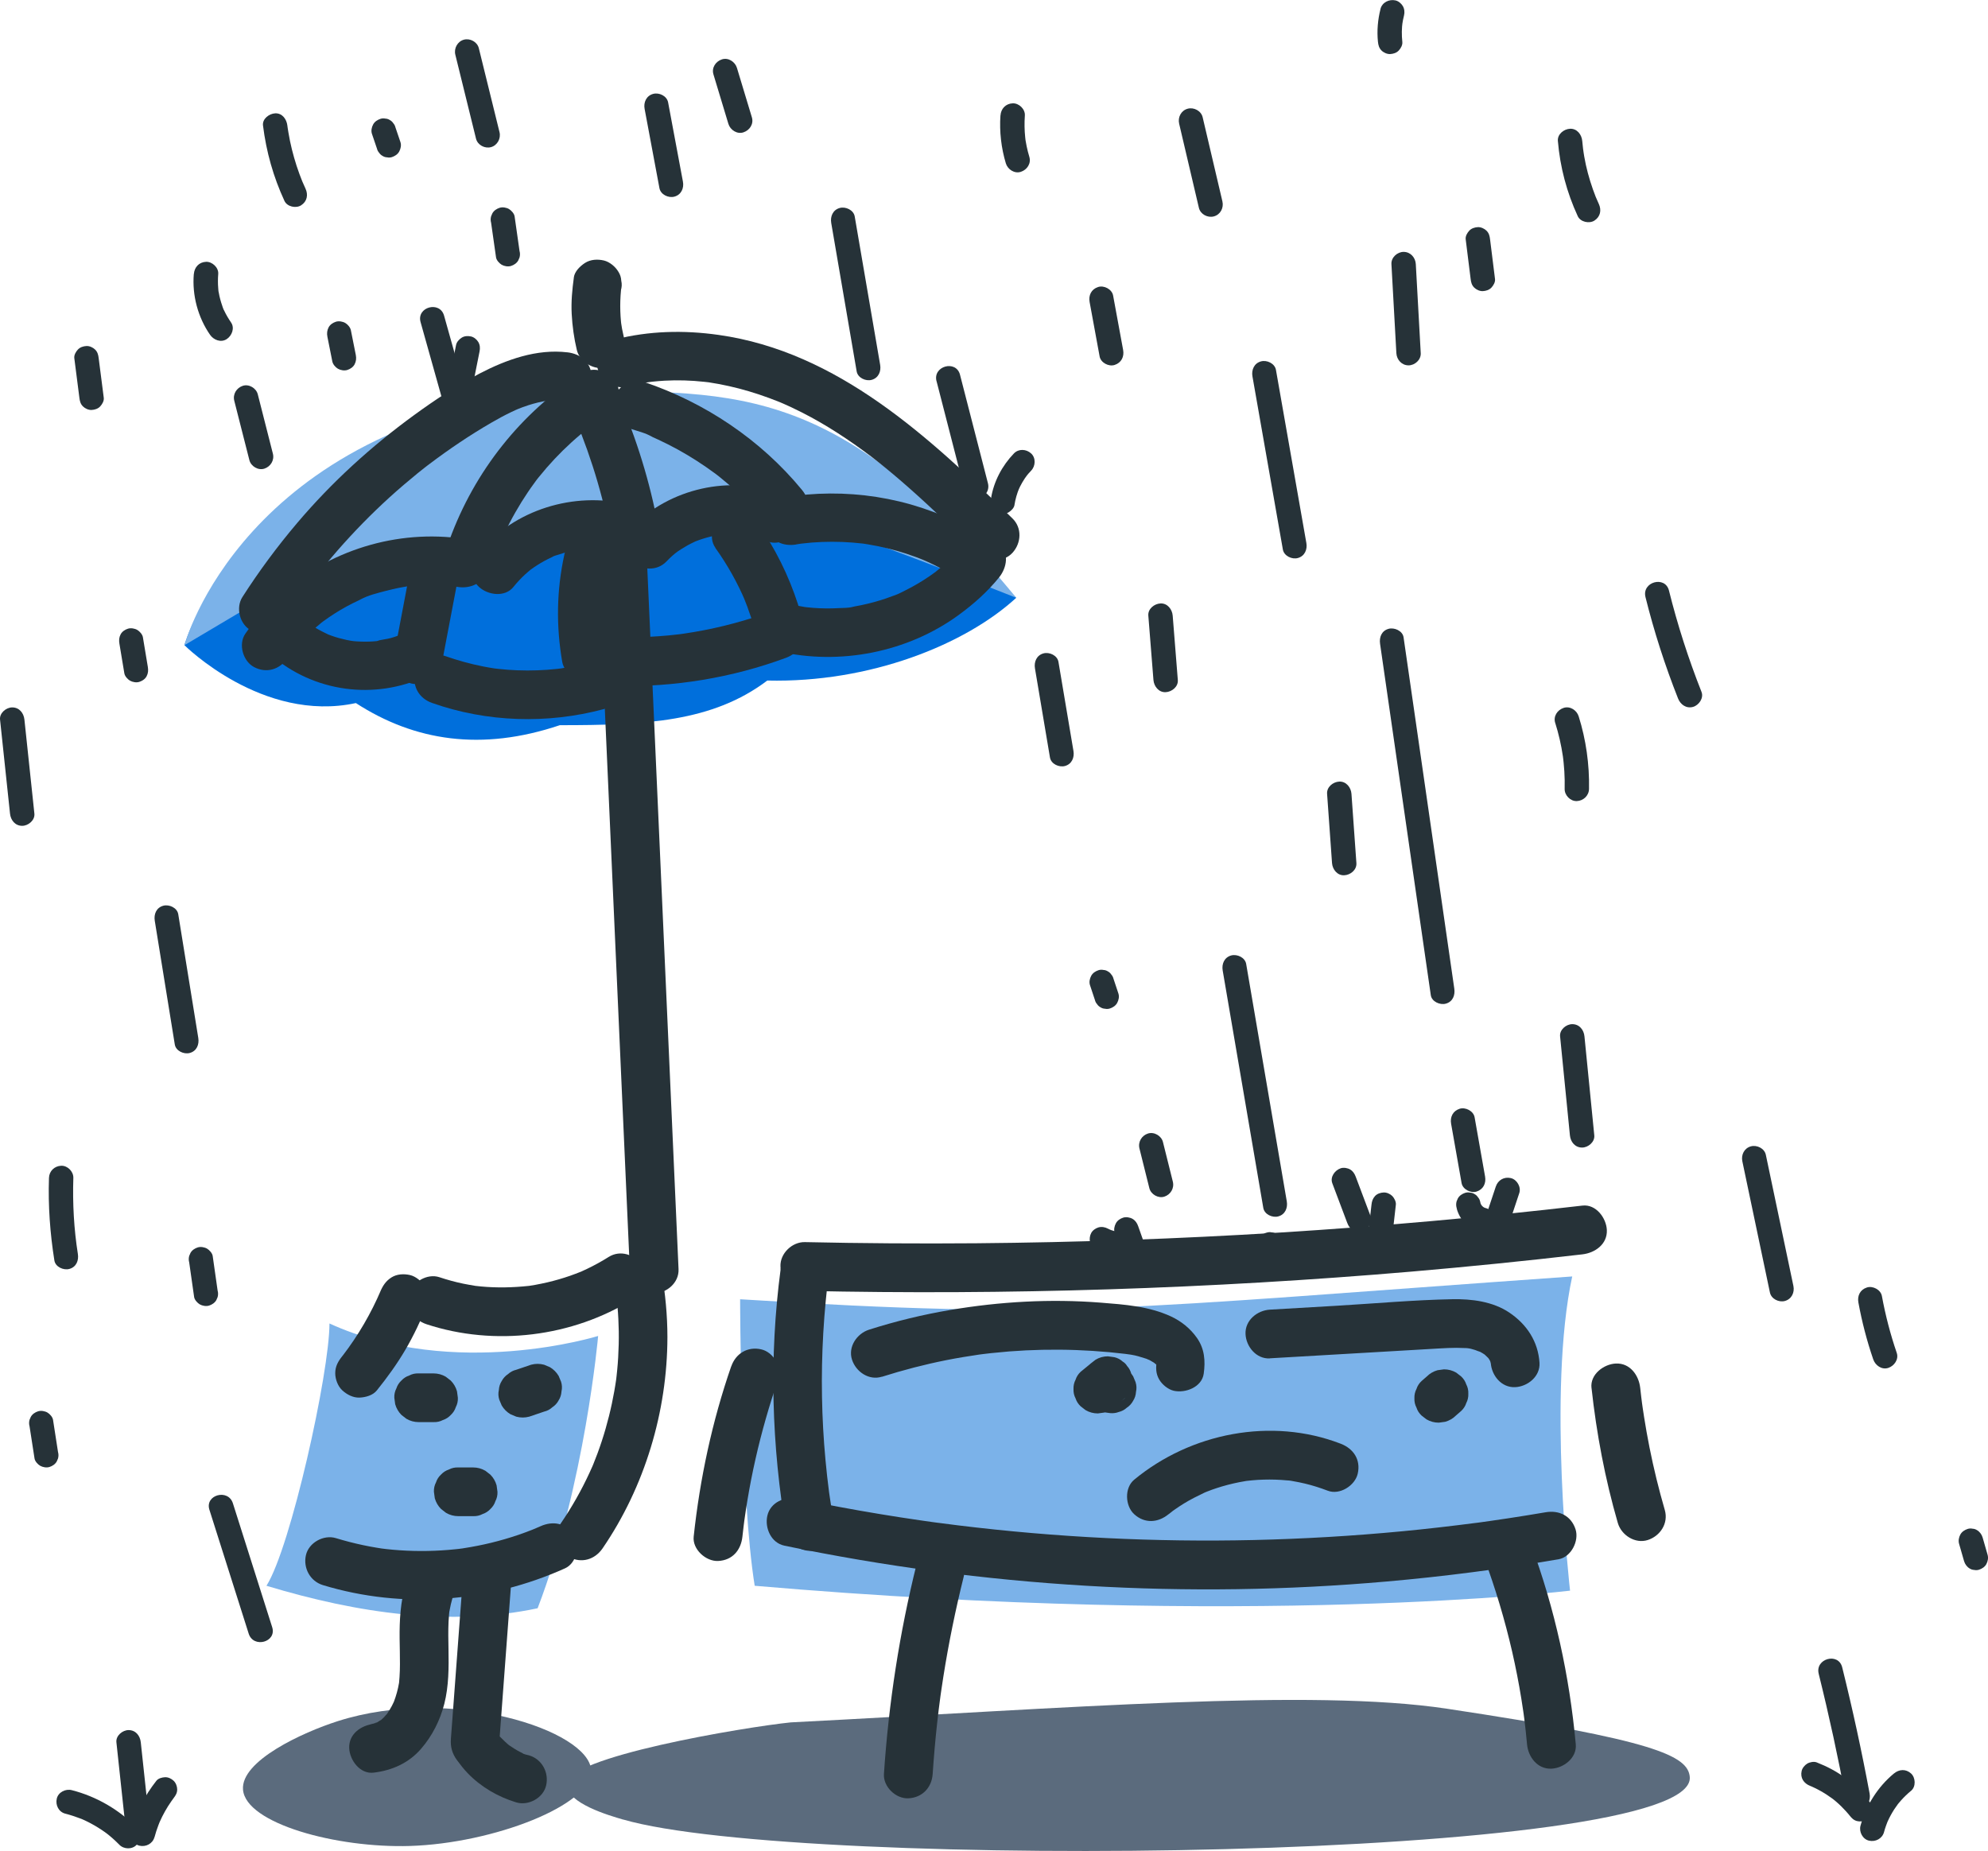 <svg width="843" height="785" viewBox="0 0 843 785" fill="none" xmlns="http://www.w3.org/2000/svg">
  <g clip-path="url(#clip0_112_835)">
    <path
      d="M139.707 561.271C139.707 582.201 123.286 656.268 112.991 672.519C151.901 684.286 191.085 689.885 227.979 682.054C248.099 629.465 253.638 566.577 253.638 566.577C253.638 566.577 192.787 585.529 139.727 561.291L139.707 561.271Z"
      fill="#7BB2E9"
    />
    <path
      d="M313.842 551.011C313.842 551.011 313.96 634.888 320.027 672.519C531.154 690.747 665.773 674.594 665.773 674.594C665.773 674.594 656.104 590.326 666.692 541.339C472.985 555.005 453.687 559.704 313.842 551.011Z"
      fill="#7BB2E9"
    />
    <path
      d="M78.211 273.616C78.211 273.616 111.288 306.705 150.903 298.168C175.76 314.262 204.159 318.726 237.393 307.547C273.621 307.547 302.06 306.235 325.37 288.614C368.821 289.651 409.316 273.401 430.924 253.528C382.404 202.368 348.564 158.531 248.432 171.884C104.301 180.636 78.192 273.616 78.192 273.616H78.211Z"
      fill="#006FDC"
    />
    <path
      d="M78.211 273.617C78.211 273.617 102.833 180.479 236.943 165.56C307.521 167.185 352.674 158.022 430.944 253.528C355.629 223.729 338.19 219.422 338.19 219.422L202.456 237.591L112.991 252.98L78.231 273.617H78.211Z"
      fill="#7BB2E9"
    />
    <path
      d="M103.048 758.999C104.242 773.331 142.682 783.845 173.881 782.866C209.111 781.769 251.348 765.48 250.682 750.795C249.9 733.742 191.143 714.672 143.309 729.905C128.218 734.721 102.031 746.801 103.048 758.999Z"
      fill="#5B6B7D"
    />
    <path
      d="M264.305 771.667C338.954 793.321 719.459 789.483 716.543 753.634C715.799 744.608 701.805 737.952 613.554 724.657C556.011 715.984 454.489 724.344 335.333 730.453C316.289 732.391 239.154 745.157 240.094 756.865C240.74 764.853 258.042 769.865 264.285 771.686L264.305 771.667Z"
      fill="#5B6B7D"
    />
    <path
      d="M243.343 117.67C242.638 122.839 242.149 127.929 242.423 133.137C242.697 138.345 243.421 143.475 244.615 148.487C245.809 153.5 252.131 157.376 257.318 155.712C262.798 153.95 265.89 148.644 264.54 143.005C263.972 140.656 263.541 138.306 263.209 135.918L263.581 138.659C262.817 132.765 262.817 126.813 263.581 120.901L263.209 123.642L263.267 123.172C263.698 121.801 263.757 120.431 263.444 119.06C263.385 117.69 262.974 116.397 262.211 115.223C260.958 113.089 258.492 111.033 256.045 110.465C253.403 109.858 250.428 109.995 248.079 111.503C245.985 112.854 243.676 115.086 243.323 117.67H243.343Z"
      fill="#263238"
    />
    <path
      d="M240.603 149.427C227.607 147.88 214.728 152.501 203.376 158.414C193.649 163.485 184.391 169.632 175.525 176.093C157.303 189.368 140.608 204.581 126.026 221.791C117.591 231.737 109.801 242.251 102.774 253.235C99.858 257.797 101.678 264.845 106.474 267.371C111.582 270.073 117.493 268.526 120.605 263.67C123.521 259.108 126.555 254.644 129.725 250.259C131.154 248.301 132.544 246.284 134.09 244.405C132.661 246.147 133.855 244.698 134.208 244.248C134.619 243.719 135.049 243.191 135.46 242.662C136.302 241.605 137.163 240.547 138.005 239.51C144.698 231.365 151.862 223.612 159.456 216.289C163.253 212.628 167.148 209.084 171.16 205.658C173.117 203.993 175.075 202.349 177.071 200.724C178.01 199.96 178.969 199.197 179.928 198.453C180.457 198.041 180.985 197.611 181.533 197.2C179.537 198.727 181.749 197.043 182.023 196.847C190.458 190.464 199.286 184.512 208.445 179.206C211.205 177.601 214.023 176.074 216.901 174.703C217.429 174.449 217.958 174.214 218.486 173.959C219.21 173.626 220.893 172.941 219.21 173.626C220.815 172.98 222.42 172.373 224.064 171.845C225.415 171.414 226.785 171.022 228.174 170.69C228.859 170.533 229.564 170.376 230.249 170.239C230.562 170.181 233.283 169.789 231.795 169.946C230.132 170.122 232.891 169.867 232.95 169.867C233.792 169.809 234.633 169.769 235.475 169.769C237.178 169.769 238.88 169.887 240.564 170.083C245.946 170.729 251.113 164.875 250.898 159.745C250.624 153.597 246.337 150.112 240.564 149.407L240.603 149.427Z"
      fill="#263238"
    />
    <path
      d="M266.262 163.896C268.983 163.191 271.742 162.604 274.522 162.154C274.58 162.154 277.32 161.742 275.637 161.977C273.954 162.212 276.694 161.86 276.772 161.86C278.436 161.684 280.119 161.547 281.783 161.449C287.381 161.135 292.998 161.312 298.576 161.919C299.281 161.997 299.966 162.075 300.67 162.154C302.373 162.349 298.145 161.742 300.846 162.193C302.236 162.428 303.626 162.643 305.015 162.898C307.795 163.426 310.554 164.053 313.294 164.758C319.068 166.265 324.744 168.164 330.283 170.396C330.812 170.612 331.34 170.827 331.868 171.042C329.833 170.2 331.653 170.964 332.143 171.179C333.317 171.688 334.472 172.217 335.646 172.765C338.464 174.097 341.263 175.506 344.003 176.994C349.073 179.755 354.005 182.79 358.8 186.02C361.207 187.626 363.576 189.31 365.905 191.013C367.079 191.874 368.234 192.736 369.389 193.597C369.858 193.95 370.309 194.302 370.778 194.655C368.86 193.186 371.796 195.457 372.109 195.712C376.67 199.314 381.113 203.074 385.458 206.911C395.498 215.78 405.108 225.12 414.718 234.459C418.594 238.237 425.522 238.609 429.319 234.459C433.116 230.308 433.449 223.866 429.319 219.853C394.128 185.59 355.394 149.153 304.643 142.026C289.945 139.951 275.207 140.284 260.743 143.965C255.497 145.296 251.837 151.424 253.52 156.671C255.204 161.919 260.625 165.325 266.223 163.896H266.262Z"
      fill="#263238"
    />
    <path
      d="M246.925 158.257C220.893 174.997 201.223 199.863 190.635 228.898C188.775 233.989 192.709 240.43 197.857 241.605C203.689 242.936 208.582 239.843 210.559 234.38C211.166 232.697 211.831 231.013 212.497 229.349C213.475 226.901 211.577 231.385 212.653 228.977C213.025 228.154 213.378 227.332 213.769 226.51C215.237 223.357 216.822 220.283 218.545 217.268C220.267 214.253 221.95 211.532 223.829 208.751C224.69 207.479 225.571 206.206 226.491 204.973C227.098 204.15 227.685 203.289 228.331 202.506C227.254 203.837 227.939 203.015 228.624 202.173C232.813 196.965 237.393 192.09 242.345 187.587C243.676 186.373 245.026 185.198 246.416 184.043C247.003 183.553 247.61 183.064 248.197 182.574C249.038 181.889 249.86 181.204 248.53 182.281C251.328 180.029 254.343 178.032 257.357 176.094C261.897 173.176 264.168 166.774 261.056 161.958C258.12 157.415 251.779 155.125 246.925 158.257Z"
      fill="#263238"
    />
    <path
      d="M243.832 177.425C251.231 195.066 256.613 213.47 259.823 232.324C260.743 237.67 267.593 241.135 272.525 239.549C278.279 237.689 280.726 232.559 279.747 226.842C276.518 207.988 271.155 189.584 263.757 171.943C262.661 169.339 261.545 167.263 259.001 165.775C256.789 164.483 253.52 163.935 251.035 164.738C246.279 166.285 241.581 172.119 243.813 177.445L243.832 177.425Z"
      fill="#263238"
    />
    <path
      d="M267.476 181.869C270.294 182.829 273.856 183.631 276.381 185.198C274.345 183.925 276.283 185.159 276.831 185.413C277.555 185.726 278.279 186.059 279.004 186.392C280.432 187.058 281.861 187.743 283.29 188.467C288.829 191.267 294.172 194.459 299.281 197.983C300.475 198.805 301.668 199.647 302.823 200.508C303.449 200.978 304.115 201.429 304.722 201.938C302.823 200.352 304.683 201.938 305.133 202.271C307.599 204.248 310.006 206.323 312.355 208.477C317.013 212.785 321.378 217.405 325.41 222.3C328.854 226.49 336.488 226.137 340.011 222.3C344.101 217.855 343.69 212.158 340.011 207.694C322.533 186.47 298.967 170.709 272.975 161.938C267.847 160.215 261.467 163.935 260.273 169.163C258.962 174.88 261.995 180.029 267.495 181.869H267.476Z"
      fill="#263238"
    />
    <path
      d="M121.896 279.216C122.445 278.433 123.012 277.65 123.56 276.866C124.226 275.966 124.128 276.103 123.247 277.238C123.541 276.866 123.834 276.494 124.147 276.122C125.361 274.634 126.613 273.186 127.944 271.795C130.587 268.996 133.425 266.47 136.4 264.003C137.28 263.318 137.143 263.396 136.008 264.297C136.4 264.003 136.771 263.729 137.163 263.435C137.946 262.867 138.729 262.319 139.512 261.771C141.097 260.694 142.721 259.656 144.366 258.678C146.01 257.699 147.712 256.778 149.415 255.917C150.276 255.486 151.138 255.075 152.018 254.664C152.586 254.39 155.404 252.823 152.84 254.253C156.05 252.451 160.2 251.492 163.742 250.552C165.602 250.063 167.461 249.632 169.359 249.26C170.299 249.084 171.238 248.908 172.197 248.751C172.667 248.673 173.137 248.594 173.626 248.536C172.06 248.731 171.865 248.771 173.019 248.614C176.836 248.222 180.653 247.968 184.489 248.046C186.407 248.085 188.325 248.203 190.224 248.379C190.693 248.418 191.183 248.477 191.652 248.536C192.807 248.673 192.611 248.653 191.046 248.438C191.907 248.359 193.042 248.751 193.884 248.888C199.188 249.828 205.275 247.459 206.586 241.663C207.741 236.632 205.059 229.955 199.364 228.957C170.886 223.944 141.802 232.246 119.822 250.963C113.754 256.132 108.548 262.202 104.027 268.761C100.954 273.225 103.048 280.43 107.726 282.897C112.991 285.677 118.569 283.954 121.857 279.196L121.896 279.216Z"
      fill="#263238"
    />
    <path
      d="M217.723 248.908C219.23 247.048 220.854 245.286 222.616 243.661C223.399 242.936 224.24 242.251 225.062 241.546C226.021 240.704 223.399 242.721 224.964 241.624C225.454 241.292 225.943 240.92 226.432 240.587C228.311 239.314 230.269 238.139 232.304 237.121C232.833 236.847 233.381 236.593 233.929 236.338C235.259 235.712 234.672 235.751 233.772 236.377C234.672 235.77 236.121 235.477 237.138 235.124C239.291 234.4 241.503 233.812 243.734 233.362C244.321 233.245 244.909 233.147 245.496 233.029C247.453 232.677 243.91 233.166 245.241 233.049C246.318 232.951 247.394 232.833 248.471 232.775C250.859 232.638 253.266 232.677 255.654 232.892C256.104 232.931 256.632 233.068 257.083 233.029C254.91 233.225 255.869 232.853 256.828 233.029C258.14 233.245 259.412 233.538 260.703 233.852C265.949 235.144 272.153 232.168 273.406 226.627C274.659 221.086 271.801 215.31 266.184 213.92C243.597 208.34 217.938 216.093 203.122 234.321C199.716 238.511 198.718 244.894 203.122 248.927C206.899 252.393 214.082 253.411 217.723 248.927V248.908Z"
      fill="#263238"
    />
    <path
      d="M282.605 238.12C283.427 237.258 284.269 236.436 285.149 235.653C285.502 235.34 285.854 235.026 286.226 234.733C286.402 234.576 288.163 233.401 286.852 234.224C285.541 235.046 287.244 233.969 287.518 233.773C288.007 233.441 288.496 233.108 289.005 232.794C289.905 232.227 290.825 231.678 291.745 231.169C292.783 230.602 293.859 230.112 294.916 229.583C296.638 228.742 293.526 230.093 294.74 229.662C295.307 229.466 295.836 229.231 296.403 229.035C298.517 228.291 300.709 227.665 302.901 227.214C303.626 227.058 305.407 226.392 306.053 226.647C305.387 226.373 303.9 226.901 305.779 226.725C306.366 226.666 306.953 226.627 307.56 226.588C309.81 226.451 312.061 226.47 314.312 226.647C314.841 226.686 315.565 226.882 316.074 226.823C315.545 226.882 314.019 226.49 315.428 226.745C316.602 226.94 317.757 227.156 318.912 227.449C321.221 227.998 323.472 228.761 325.664 229.642C330.675 231.698 337.231 227.43 338.367 222.418C339.737 216.407 336.527 211.904 331.144 209.711C309.947 201.057 283.779 207.205 267.984 223.534C264.226 227.43 263.835 234.322 267.984 238.139C272.134 241.957 278.573 242.29 282.585 238.139L282.605 238.12Z"
      fill="#263238"
    />
    <path
      d="M337.662 230.875C338.367 230.758 339.071 230.66 339.776 230.543C341.068 230.327 337.975 230.738 340.011 230.523C341.439 230.366 342.849 230.21 344.277 230.092C347.135 229.877 349.992 229.759 352.85 229.759C355.708 229.759 358.565 229.877 361.423 230.092C362.852 230.21 364.28 230.366 365.689 230.503C367.725 230.719 364.633 230.327 365.924 230.523C366.629 230.64 367.334 230.738 368.038 230.856C373.538 231.756 378.979 233.088 384.283 234.811C385.653 235.261 387.004 235.731 388.335 236.22C389 236.475 389.666 236.73 390.331 236.984C390.331 236.984 392.797 237.963 391.486 237.434C390.175 236.906 392.367 237.826 392.621 237.943C393.267 238.237 393.932 238.531 394.578 238.844C396.007 239.51 397.416 240.215 398.806 240.959C403.601 243.465 410.256 242.349 412.937 237.258C415.442 232.5 414.346 225.785 409.238 223.122C385.438 210.689 358.585 206.637 332.162 210.983C326.819 211.864 323.355 218.776 324.94 223.69C326.819 229.485 331.908 231.854 337.642 230.915L337.662 230.875Z"
      fill="#263238"
    />
    <path
      d="M173.587 243.563C171.454 254.762 169.34 265.942 167.206 277.141C166.678 279.901 166.776 282.603 168.244 285.109C169.496 287.244 171.963 289.299 174.409 289.867C179.498 291.022 186.035 288.32 187.112 282.643C189.245 271.443 191.359 260.264 193.492 249.065C194.021 246.304 193.923 243.602 192.455 241.096C191.202 238.962 188.736 236.906 186.289 236.338C181.201 235.183 174.664 237.885 173.587 243.563Z"
      fill="#263238"
    />
    <path
      d="M239.291 235.301C236.003 250.357 235.788 265.531 238.411 280.704C239.331 286.049 246.181 289.515 251.113 287.929C256.867 286.069 259.314 280.939 258.335 275.222C258.179 274.341 258.061 273.48 257.905 272.599C257.787 271.815 257.826 272.109 258.003 273.46C257.944 273.088 257.905 272.716 257.866 272.325C257.67 270.699 257.513 269.055 257.396 267.43C257.18 264.278 257.102 261.125 257.161 257.954C257.22 254.782 257.435 251.649 257.807 248.497C257.885 247.812 257.787 245.599 257.826 248.242C257.826 247.518 258.061 246.715 258.179 245.991C258.472 244.248 258.825 242.506 259.196 240.783C260.351 235.516 257.631 229.349 251.974 228.076C246.768 226.882 240.505 229.642 239.272 235.301H239.291Z"
      fill="#263238"
    />
    <path
      d="M303.352 232.383C308.44 239.49 312.727 247.126 316.132 255.173L315.095 252.706C316.328 255.682 317.463 258.717 318.461 261.771C320.125 266.901 325.684 270.758 331.164 268.996C336.292 267.331 340.167 261.791 338.386 256.289C334.413 244.072 328.698 232.403 321.221 221.947C319.616 219.715 317.796 217.953 315.056 217.19C312.59 216.504 309.282 216.818 307.09 218.227C302.745 221.027 300.024 227.664 303.391 232.363L303.352 232.383Z"
      fill="#263238"
    />
    <path
      d="M114.831 277.728C133.072 293.567 158.849 297.013 180.672 286.813C185.585 284.522 187.209 277.062 184.371 272.677C181.103 267.625 175.486 266.509 170.24 268.976C169.927 269.113 167.97 269.916 169.477 269.348C170.866 268.82 169.281 269.407 169.007 269.505C167.989 269.877 166.952 270.229 165.895 270.542C163.84 271.149 161.472 271.228 159.495 271.952C161.53 271.189 160.65 271.796 159.71 271.893C159.221 271.933 158.751 271.972 158.262 272.011C157.166 272.089 156.07 272.128 154.974 272.128C153.76 272.128 152.547 272.089 151.333 272.011C150.844 271.972 150.355 271.933 149.885 271.893C149.533 271.854 147.399 271.639 149.082 271.815C150.629 271.972 148.965 271.776 148.652 271.717C148.045 271.619 147.458 271.502 146.851 271.365C145.775 271.13 144.718 270.875 143.661 270.582C142.604 270.288 141.567 269.955 140.529 269.583C140.079 269.426 139.609 269.25 139.159 269.074C137.339 268.408 140.432 269.701 139.277 269.133C137.3 268.173 135.362 267.234 133.483 266.059C132.544 265.471 131.663 264.845 130.763 264.238C129.549 263.416 130.958 264.101 131.115 264.532C130.998 264.218 129.706 263.357 129.432 263.122C125.361 259.578 118.785 258.815 114.831 263.122C111.269 266.999 110.466 273.949 114.831 277.728Z"
      fill="#263238"
    />
    <path
      d="M183.256 298.13C206.469 306.333 232.187 307.116 255.928 300.753C261.154 299.363 264.853 293.333 263.15 288.046C261.447 282.76 256.045 279.334 250.448 280.822C247.727 281.546 245.006 282.192 242.247 282.721C240.935 282.975 239.624 283.171 238.313 283.406C236.297 283.739 239.272 283.328 237.98 283.465C237.393 283.524 236.806 283.602 236.219 283.68C230.64 284.287 225.004 284.483 219.386 284.268C216.724 284.17 214.082 283.974 211.42 283.68C210.696 283.602 209.952 283.524 209.228 283.426C210.168 283.563 210.442 283.602 209.346 283.426C207.878 283.191 206.429 282.956 204.981 282.662C199.462 281.585 194.04 280.078 188.756 278.218C183.471 276.358 177.227 280.254 176.053 285.442C174.742 291.238 177.815 296.23 183.275 298.149L183.256 298.13Z"
      fill="#263238"
    />
    <path
      d="M261.486 290.924C285.874 291.473 310.456 287.439 333.336 278.962C338.386 277.082 342.379 271.874 340.559 266.255C338.954 261.301 333.278 257.033 327.856 259.03C316.974 263.063 305.739 266.098 294.309 268.036C292.959 268.271 291.608 268.487 290.238 268.683C289.788 268.741 287.635 269.035 289.808 268.761C289.201 268.839 288.594 268.918 287.987 268.996C285.11 269.348 282.214 269.622 279.336 269.818C273.406 270.249 267.456 270.386 261.506 270.249C256.104 270.131 250.937 275.085 251.172 280.587C251.407 286.088 255.713 290.787 261.506 290.924H261.486Z"
      fill="#263238"
    />
    <path
      d="M329.872 276.181C356.021 282.309 384.851 276.671 406.576 260.772C412.898 256.152 418.691 251.003 423.643 244.894C427.049 240.704 428.047 234.321 423.643 230.288C419.866 226.822 412.663 225.804 409.042 230.288C406.596 233.303 403.953 236.142 401.096 238.785C399.667 240.097 398.18 241.33 396.673 242.564C395.048 243.895 398.317 241.409 396.457 242.721C395.674 243.288 394.891 243.856 394.089 244.404C390.879 246.597 387.532 248.575 384.068 250.298C382.58 251.042 381.015 251.903 379.449 252.451C382.228 251.492 379.097 252.569 378.529 252.765C377.629 253.117 376.709 253.43 375.789 253.763C372.344 254.938 368.821 255.897 365.259 256.641C364.3 256.837 363.36 257.013 362.401 257.189C361.658 257.307 358.683 258.227 361.54 257.366C359.798 257.894 357.567 257.796 355.747 257.894C352.126 258.11 348.466 258.071 344.845 257.796C343.886 257.718 342.907 257.62 341.948 257.522C340.794 257.385 340.989 257.405 342.535 257.62C342.046 257.561 341.576 257.483 341.087 257.405C339.169 257.092 337.27 256.7 335.372 256.269C330.127 255.036 323.942 257.894 322.67 263.494C321.476 268.78 324.255 274.889 329.892 276.201L329.872 276.181Z"
      fill="#263238"
    />
    <path
      d="M253.207 227.469C255.008 267.86 256.809 308.252 258.609 348.643C260.41 389.035 262.211 429.426 264.011 469.817C265.029 492.627 266.047 515.417 267.065 538.226C267.299 543.611 271.644 548.819 277.399 548.564C282.781 548.329 287.987 544.022 287.733 538.226C285.932 497.835 284.132 457.444 282.331 417.052C280.53 376.661 278.73 336.269 276.929 295.878C275.911 273.068 274.893 250.278 273.876 227.469C273.641 222.085 269.296 216.877 263.541 217.131C258.159 217.366 252.953 221.673 253.207 227.469Z"
      fill="#263238"
    />
    <path
      d="M180.809 561.584C209.698 571.1 242.775 567.027 268.552 550.894C273.132 548.036 275.344 541.535 272.251 536.758C269.159 531.981 263.013 529.984 258.12 533.058C255.165 534.918 252.111 536.602 248.96 538.109C248.236 538.462 247.492 538.775 246.768 539.127C244.791 540.067 248.49 538.462 246.279 539.343C244.772 539.93 243.284 540.517 241.757 541.046C238.587 542.142 235.357 543.082 232.089 543.846C230.386 544.237 228.683 544.59 226.961 544.903C226.158 545.04 225.375 545.158 224.573 545.295C222.361 545.667 226.55 545.099 224.123 545.353C217.429 546.058 210.716 546.215 204.022 545.588C203.22 545.51 202.417 545.412 201.615 545.334C199.383 545.099 203.572 545.667 201.164 545.255C199.579 544.981 197.994 544.727 196.408 544.394C192.983 543.689 189.617 542.749 186.309 541.653C181.181 539.969 174.801 543.611 173.607 548.878C172.315 554.555 175.329 559.783 180.829 561.584H180.809Z"
      fill="#263238"
    />
    <path
      d="M260.704 545.001C260.841 545.803 260.978 546.606 261.095 547.429C261.173 547.938 261.31 548.525 261.33 549.054C261.33 548.975 261.095 547.115 261.232 548.329C261.447 550.228 261.682 552.128 261.839 554.027C262.152 557.551 262.328 561.095 262.387 564.639C262.445 568.182 262.348 572 262.132 575.681C262.034 577.443 261.897 579.225 261.721 580.987C261.643 581.809 261.565 582.612 261.467 583.434C261.428 583.845 261.369 584.257 261.33 584.648C261.33 584.707 260.958 587.291 261.193 585.705C261.389 584.335 261.017 586.782 260.958 587.174C260.801 588.114 260.664 589.053 260.488 589.993C260.175 591.736 259.842 593.478 259.47 595.221C258.707 598.823 257.807 602.406 256.789 605.95C255.771 609.494 254.617 612.999 253.344 616.445C252.777 617.972 252.19 619.499 251.563 621.026C251.446 621.339 250.741 622.945 251.289 621.672C251.798 620.478 251.25 621.75 251.172 621.946C250.78 622.827 250.408 623.689 249.997 624.55C246.514 632.108 242.403 639.352 237.686 646.224C234.633 650.688 236.708 657.874 241.386 660.36C246.631 663.14 252.248 661.417 255.517 656.66C273.386 630.541 282.957 598.726 283.016 567.086C283.016 557.825 282.116 548.623 280.569 539.499C279.669 534.154 272.799 530.688 267.867 532.274C262.093 534.134 259.686 539.264 260.645 544.981L260.704 545.001Z"
      fill="#263238"
    />
    <path
      d="M177.541 603.111H183.843C185.272 603.17 186.583 602.876 187.816 602.23C189.088 601.819 190.204 601.095 191.143 600.096C192.142 599.156 192.866 598.06 193.277 596.768C193.923 595.534 194.216 594.203 194.158 592.793L193.786 590.052C193.296 588.31 192.416 586.783 191.124 585.49L189.03 583.865C187.425 582.925 185.683 582.456 183.823 582.456H177.521C176.092 582.397 174.781 582.691 173.548 583.337C172.276 583.748 171.16 584.472 170.221 585.471C169.222 586.411 168.498 587.507 168.087 588.799C167.441 590.033 167.148 591.364 167.206 592.774L167.578 595.515C168.068 597.257 168.948 598.784 170.24 600.077L172.334 601.702C173.939 602.642 175.681 603.111 177.541 603.111Z"
      fill="#263238"
    />
    <path
      d="M224.416 600.801L230.699 598.667C232.05 598.353 233.224 597.727 234.203 596.826C235.318 596.102 236.219 595.123 236.864 593.929C237.628 592.734 238.019 591.462 238.097 590.091C238.411 588.721 238.352 587.35 237.921 585.979L236.884 583.512C235.964 581.966 234.731 580.732 233.185 579.812L230.719 578.774C228.879 578.285 227.059 578.285 225.219 578.774L218.936 580.908C217.586 581.222 216.411 581.848 215.433 582.749C214.317 583.473 213.417 584.452 212.771 585.647C212.008 586.841 211.616 588.114 211.538 589.484C211.225 590.855 211.283 592.225 211.714 593.596L212.751 596.063C213.671 597.609 214.904 598.843 216.45 599.763L218.917 600.801C220.756 601.29 222.577 601.29 224.416 600.801Z"
      fill="#263238"
    />
    <path
      d="M194.334 642.994H200.636C202.065 643.053 203.376 642.759 204.609 642.113C205.881 641.702 206.997 640.977 207.936 639.979C208.935 639.039 209.659 637.942 210.07 636.65C210.716 635.417 211.009 634.085 210.951 632.676L210.579 629.935C210.089 628.192 209.209 626.665 207.917 625.373L205.823 623.748C204.218 622.808 202.476 622.338 200.616 622.338H194.314C192.885 622.279 191.574 622.573 190.341 623.219C189.069 623.63 187.953 624.355 187.014 625.353C186.015 626.293 185.291 627.389 184.88 628.682C184.234 629.915 183.941 631.246 184 632.656L184.371 635.397C184.861 637.14 185.741 638.667 187.033 639.959L189.127 641.584C190.732 642.524 192.474 642.994 194.334 642.994Z"
      fill="#263238"
    />
    <path
      d="M161.178 547.996C160.963 548.505 160.748 549.034 160.532 549.543L161.57 547.076C157.342 557.022 151.862 566.401 145.285 574.976L146.91 572.881C146.342 573.625 145.755 574.35 145.188 575.074C143.407 577.287 142.154 579.421 142.154 582.377C142.154 584.903 143.269 587.937 145.188 589.68C147.106 591.423 149.748 592.832 152.488 592.715C155.052 592.597 158.105 591.775 159.789 589.68C164.192 584.198 168.322 578.52 171.884 572.451C175.446 566.381 178.421 559.998 181.103 553.478C182.042 551.168 181.259 547.566 180.065 545.51C178.872 543.454 176.347 541.32 173.9 540.752C171.258 540.145 168.283 540.282 165.934 541.79C163.586 543.297 162.274 545.334 161.178 547.957V547.996Z"
      fill="#263238"
    />
    <path
      d="M136.948 672.245C170.808 682.524 207.467 679.587 239.605 665.118C244.556 662.886 246.122 655.328 243.304 650.982C240.016 645.872 234.457 644.893 229.172 647.282C228.761 647.458 225.375 648.907 227.744 647.928C226.961 648.241 226.178 648.574 225.375 648.887C223.536 649.611 221.657 650.297 219.778 650.943C216.02 652.215 212.203 653.331 208.347 654.271C204.492 655.211 200.597 655.975 196.663 656.582C196.095 656.66 193.531 657.13 196.037 656.679C195.058 656.856 194.06 656.914 193.081 657.032C191.104 657.247 189.127 657.404 187.151 657.521C179.361 657.991 171.552 657.815 163.801 656.954C162.959 656.856 162.118 656.777 161.276 656.64C163.997 657.051 160.297 656.464 159.808 656.386C157.851 656.072 155.894 655.7 153.956 655.289C150.061 654.467 146.225 653.468 142.428 652.313C137.261 650.747 130.939 654.193 129.725 659.538C128.512 664.883 131.409 670.561 136.948 672.245Z"
      fill="#263238"
    />
    <path
      d="M172.041 671.853C169.79 679.293 169.379 687.184 169.457 694.917C169.496 698.539 169.614 702.142 169.594 705.764C169.594 707.565 169.536 709.367 169.418 711.168C169.359 711.99 169.281 712.793 169.222 713.615C169.085 715.73 169.633 711.168 169.183 713.831C168.733 716.493 168.009 719.117 167.05 721.643C166.932 721.956 166.815 722.269 166.678 722.582C167.246 721.251 167.363 720.957 167.05 721.662C166.737 722.25 166.482 722.876 166.169 723.464C165.543 724.638 164.858 725.754 164.114 726.851C162.842 728.75 164.819 726.244 164.153 726.812C163.683 727.223 163.312 727.771 162.881 728.221C162.45 728.672 161.961 729.083 161.511 729.513C159.906 731.041 162.392 729.122 161.628 729.415C161.08 729.631 160.571 730.101 160.043 730.375C159.691 730.571 157.831 731.726 159.319 730.766C160.689 729.885 159.006 730.806 158.497 730.943C157.753 731.138 155.267 731.471 158.418 731.099C153.075 731.745 147.81 735.387 148.084 741.437C148.319 746.488 152.664 752.46 158.418 751.775C166.247 750.835 173.313 747.722 178.558 741.652C183.295 736.17 186.603 729.611 188.403 722.602C190.321 715.045 190.321 707.174 190.184 699.44C190.106 695.544 190.028 691.648 190.204 687.751C190.243 686.714 190.321 685.676 190.419 684.638C190.458 684.188 190.498 683.757 190.556 683.307C190.361 684.58 190.361 684.619 190.556 683.424C190.928 681.369 191.378 679.352 191.965 677.355C193.531 672.186 190.106 665.862 184.743 664.648C179.38 663.434 173.704 666.332 172.041 671.873V671.853Z"
      fill="#263238"
    />
    <path
      d="M196.037 672.519L192.142 724.834L191.202 737.423C190.948 740.889 191.75 743.688 193.766 746.449C195.175 748.368 196.663 750.287 198.326 752.009C203.944 757.844 211.166 762.034 218.897 764.383C224.064 765.95 230.386 762.523 231.599 757.159C232.813 751.794 229.916 746.116 224.377 744.452C223.614 744.217 222.107 744.021 221.5 743.493C222.792 744.06 222.929 744.119 221.872 743.649C221.422 743.434 220.952 743.219 220.502 742.984C218.799 742.122 217.253 741.065 215.668 740.008C215.061 739.557 215.257 739.714 216.255 740.477C215.863 740.164 215.472 739.831 215.1 739.499C214.337 738.833 213.612 738.128 212.908 737.404C212.301 736.777 211.264 735.935 210.892 735.132C211.714 736.229 211.792 736.327 211.127 735.426C210.833 735.015 210.559 734.604 210.266 734.173L211.675 739.381C213.338 717.1 215.002 694.819 216.666 672.519C217.077 667.115 211.636 661.946 206.332 662.181C200.382 662.455 196.428 666.723 195.997 672.519H196.037Z"
      fill="#263238"
    />
    <path
      d="M331.027 538.207C326.095 575.427 327.132 613.097 333.493 650.101C334.413 655.446 341.263 658.911 346.195 657.325C351.95 655.465 354.396 650.336 353.418 644.619C353.007 642.269 352.635 639.92 352.263 637.57C352.087 636.474 351.93 635.377 351.774 634.281C351.676 633.654 351.597 633.028 351.5 632.401C351.637 633.419 351.656 633.537 351.558 632.793C350.971 628.231 350.443 623.65 350.032 619.068C349.21 610.218 348.72 601.33 348.564 592.441C348.231 574.33 349.307 556.22 351.676 538.266C351.989 535.838 350.286 532.607 348.642 530.963C346.841 529.161 343.905 527.83 341.342 527.928C335.137 528.202 331.771 532.49 331.007 538.266L331.027 538.207Z"
      fill="#263238"
    />
    <path
      d="M373.988 583.884C382.972 581.026 392.112 578.657 401.35 576.816C406.126 575.877 410.921 575.094 415.736 574.389C413.7 574.682 416.382 574.31 417.067 574.232C418.124 574.095 419.181 573.978 420.238 573.86C422.802 573.586 425.385 573.351 427.949 573.136C437.344 572.411 446.778 572.215 456.212 572.548C460.928 572.724 465.626 573.018 470.323 573.449C472.594 573.664 474.864 573.899 477.134 574.173C477.819 574.252 480.481 574.663 478.465 574.33C479.385 574.487 480.305 574.624 481.205 574.819C483.124 575.231 484.885 575.935 486.764 576.444C487.782 576.719 485.824 576.072 485.785 576.014C485.942 576.249 487.234 576.699 487.508 576.836C488.232 577.228 488.917 577.678 489.641 578.089C491.07 578.911 489.113 577.756 488.995 577.541C489.191 577.893 489.778 578.207 490.072 578.5C490.267 578.696 490.463 578.911 490.659 579.107C491.951 580.341 489.622 577.169 490.346 578.755C490.444 578.97 490.581 579.283 490.737 579.46C491.442 580.36 489.954 577.11 490.365 578.716C490.776 580.321 490.228 577.678 490.267 577.56V578.109C490.248 579.205 490.326 578.872 490.522 577.091C490.111 579.969 490.033 582.436 491.559 585.059C492.812 587.193 495.278 589.249 497.724 589.817C502.598 590.933 509.624 588.329 510.427 582.592C511.19 577.188 510.799 572.02 507.569 567.419C504.77 563.424 500.934 560.331 496.511 558.275C487.155 553.968 476.86 553.243 466.702 552.441C445.447 550.776 424.074 551.99 403.053 555.534C391.349 557.512 379.821 560.311 368.508 563.914C363.36 565.559 359.524 571.178 361.286 576.621C362.949 581.77 368.469 585.588 373.988 583.845V583.884Z"
      fill="#263238"
    />
    <path
      d="M472.789 596.376L477.115 592.833C478.113 591.893 478.837 590.796 479.248 589.504C479.894 588.271 480.188 586.939 480.129 585.53L479.757 582.788C479.444 581.438 478.818 580.263 477.917 579.284C477.467 578.501 476.841 577.894 476.058 577.424C475.06 576.504 473.885 575.897 472.554 575.583L469.814 575.211C467.955 575.211 466.213 575.681 464.608 576.621C464.569 576.641 464.53 576.66 464.51 576.699L462.416 578.324C462.416 578.324 462.299 578.403 462.259 578.462C461.927 578.794 461.516 579.421 461.359 579.617C461.202 579.812 460.713 580.38 460.478 580.772C460.439 580.831 460.42 580.889 460.38 580.948L459.343 583.415C459.343 583.415 459.324 583.493 459.304 583.513C459.01 584.433 458.893 586.215 458.873 586.528C458.658 588.799 459.539 591.09 460.517 593.048C460.576 593.165 460.635 593.263 460.713 593.361C460.987 593.753 461.359 594.183 461.614 594.536C461.848 594.849 462.201 595.358 462.533 595.711C462.612 595.809 462.71 595.867 462.788 595.946L464.882 597.571C464.882 597.571 464.941 597.61 464.98 597.649C465.019 597.688 465.078 597.708 465.137 597.747C465.998 598.217 466.918 598.608 467.857 598.902C467.916 598.902 467.975 598.941 468.014 598.941C468.053 598.941 468.092 598.941 468.131 598.941L470.871 599.313C472.026 599.391 473.239 599.274 474.316 598.843C475.666 598.53 476.841 597.903 477.819 597.003C478.935 596.278 479.835 595.299 480.481 594.105C481.245 592.911 481.636 591.638 481.714 590.268C482.027 588.897 481.969 587.527 481.538 586.156L480.501 583.689C479.581 582.142 478.348 580.909 476.802 579.989L474.336 578.951C472.496 578.462 470.675 578.462 468.836 578.951C468.718 578.99 468.601 579.029 468.483 579.049L471.224 578.677C471.106 578.677 470.989 578.677 470.891 578.677L473.631 579.049C473.494 579.049 473.376 578.99 473.259 578.951L475.725 579.989C475.588 579.93 475.451 579.852 475.334 579.754L477.428 581.379C477.291 581.261 477.154 581.144 477.056 581.007L478.681 583.102C478.544 582.926 478.426 582.73 478.328 582.514L479.366 584.981C479.287 584.766 479.209 584.57 479.189 584.335L479.561 587.076C479.542 586.9 479.542 586.724 479.561 586.548L479.189 589.289C479.209 589.152 479.248 589.034 479.307 588.917L478.27 591.384C478.309 591.286 478.367 591.188 478.446 591.09L476.821 593.185C476.821 593.185 476.978 593.009 477.076 592.93L474.981 594.555C474.981 594.555 475.06 594.516 475.079 594.477L462.553 578.246L458.227 581.79C457.229 582.73 456.505 583.826 456.094 585.118C455.448 586.352 455.155 587.683 455.213 589.093C455.155 590.522 455.448 591.834 456.094 593.067C456.505 594.34 457.229 595.456 458.227 596.396L460.322 598.021C461.927 598.961 463.669 599.431 465.528 599.431L468.268 599.059C470.01 598.569 471.537 597.688 472.828 596.396L472.789 596.376Z"
      fill="#263238"
    />
    <path
      d="M538.494 576.053C557.792 574.937 577.11 573.801 596.408 572.685C601.086 572.411 605.764 572.137 610.442 571.863C612.849 571.726 615.237 571.609 617.644 571.609C618.545 571.609 619.445 571.628 620.345 571.687C620.815 571.707 624.612 571.785 622.028 571.765C623.144 571.765 624.436 572.216 625.512 572.529C625.786 572.607 627.626 573.41 627.88 573.312C626.51 572.725 626.354 572.666 627.372 573.155C627.802 573.371 628.213 573.606 628.624 573.86C629.035 574.115 629.446 574.369 629.838 574.643C628.722 573.743 628.585 573.645 629.446 574.35C629.955 574.839 630.464 575.368 630.993 575.838C631.717 576.68 631.638 576.543 630.738 575.387C631.012 575.759 631.267 576.151 631.521 576.562C631.756 576.954 631.991 577.365 632.186 577.776C631.619 576.366 631.541 576.171 631.912 577.247C632.049 577.698 632.167 578.128 632.265 578.598C632.089 576.993 632.049 576.778 632.147 577.952C632.5 583.336 636.649 588.544 642.481 588.29C647.786 588.055 653.188 583.728 652.816 577.952C652.229 568.907 647.414 561.623 639.976 556.631C632.989 551.951 624.064 550.835 615.844 550.992C599.481 551.305 583.06 552.813 566.717 553.772C557.303 554.32 547.908 554.869 538.494 555.417C533.111 555.73 527.905 559.94 528.159 565.755C528.394 571.08 532.72 576.425 538.494 576.092V576.053Z"
      fill="#263238"
    />
    <path
      d="M617.39 600.311L619.621 598.373C620.619 597.433 621.343 596.337 621.754 595.045C622.4 593.811 622.694 592.48 622.635 591.07C622.694 589.641 622.4 588.329 621.754 587.096C621.343 585.823 620.619 584.707 619.621 583.767L617.527 582.142C615.922 581.202 614.18 580.732 612.321 580.732L609.58 581.104C607.838 581.594 606.312 582.475 605.02 583.767L602.789 585.706C601.791 586.645 601.066 587.742 600.655 589.034C600.01 590.267 599.716 591.599 599.775 593.008C599.716 594.438 600.01 595.75 600.655 596.983C601.066 598.256 601.791 599.372 602.789 600.311L604.883 601.937C606.488 602.876 608.23 603.346 610.089 603.346L612.829 602.974C614.571 602.485 616.098 601.604 617.39 600.311Z"
      fill="#263238"
    />
    <path
      d="M341.263 547.448C384.205 548.388 427.166 548.173 470.108 546.802C513.03 545.431 555.933 542.925 598.737 539.264C622.87 537.189 646.964 534.761 671.038 531.961C676.381 531.335 681.646 527.654 681.372 521.623C681.137 516.552 676.792 510.62 671.038 511.286C628.37 516.239 585.565 520.057 542.702 522.72C499.838 525.383 456.897 526.89 413.935 527.262C389.724 527.458 365.494 527.301 341.283 526.773C335.881 526.655 330.714 531.609 330.949 537.11C331.183 542.612 335.489 547.311 341.283 547.448H341.263Z"
      fill="#263238"
    />
    <path
      d="M674.874 588.603C676.988 607.987 680.608 627.154 686.03 645.892C687.537 651.08 693.389 654.839 698.732 653.116C704.076 651.393 707.56 645.97 705.955 640.409C703.41 631.638 701.238 622.788 699.457 613.841C698.595 609.514 697.832 605.187 697.147 600.84C696.951 599.607 696.775 598.354 696.579 597.101C696.482 596.455 696.188 594.242 696.423 596.102C696.09 593.616 695.797 591.109 695.522 588.603C694.935 583.239 691.197 577.992 685.188 578.266C680.099 578.501 674.228 582.847 674.854 588.603H674.874Z"
      fill="#263238"
    />
    <path
      d="M310.065 579.46C301.962 602.857 296.795 627.076 294.153 651.667C293.565 657.051 299.32 662.24 304.487 662.005C310.574 661.731 314.195 657.443 314.821 651.667C314.978 650.14 315.154 648.593 315.349 647.066C315.428 646.459 315.506 645.832 315.584 645.226C315.956 642.269 315.389 646.459 315.643 644.756C316.054 641.858 316.485 638.941 316.974 636.063C317.933 630.267 319.068 624.511 320.36 618.794C322.944 607.34 326.173 596.043 330.009 584.961C331.771 579.851 327.993 573.429 322.787 572.255C317.033 570.943 311.983 573.997 310.084 579.479L310.065 579.46Z"
      fill="#263238"
    />
    <path
      d="M332.593 655.505C374.81 664.276 417.693 669.974 460.733 672.519C503.772 675.064 545.794 674.418 588.149 670.698C612.497 668.564 636.786 665.392 660.879 661.281C666.223 660.36 669.687 653.508 668.102 648.574C666.242 642.818 661.114 640.37 655.399 641.349C650.134 642.25 644.869 643.092 639.604 643.895C637.119 644.267 634.633 644.639 632.147 644.991C630.914 645.167 629.662 645.343 628.428 645.52C627.802 645.598 627.176 645.696 626.569 645.774L625.63 645.892C626.667 645.755 626.804 645.735 626.041 645.833C615.609 647.184 605.177 648.398 594.705 649.396C573.783 651.393 552.781 652.627 531.761 653.116C489.896 654.076 447.932 652 406.361 646.91C403.405 646.557 400.45 646.166 397.495 645.774C397.906 645.833 399.491 646.048 397.436 645.774C396.653 645.676 395.89 645.559 395.107 645.461C393.56 645.246 391.995 645.03 390.448 644.795C384.694 643.973 378.96 643.072 373.244 642.132C361.481 640.194 349.758 638.001 338.092 635.573C332.808 634.477 326.682 637.12 325.39 642.798C324.216 647.967 326.956 654.33 332.612 655.505H332.593Z"
      fill="#263238"
    />
    <path
      d="M388.726 663.18C381.445 692.391 376.826 722.289 374.83 752.323C374.477 757.726 379.84 762.895 385.164 762.66C391.075 762.386 395.107 758.118 395.498 752.323C395.988 745.039 396.614 737.775 397.416 730.512C397.808 727.046 398.219 723.581 398.688 720.115C398.395 722.406 398.806 719.293 398.825 719.097C398.962 718.157 399.099 717.218 399.236 716.278C399.491 714.555 399.745 712.832 400.019 711.109C402.27 696.855 405.167 682.7 408.651 668.681C409.962 663.454 406.968 657.228 401.429 655.974C395.89 654.721 390.116 657.58 388.726 663.199V663.18Z"
      fill="#263238"
    />
    <path
      d="M629.309 660.615C634.124 673.635 638.117 686.968 641.229 700.497C642.736 707.115 644.047 713.791 645.124 720.487C645.417 722.308 645.691 724.149 645.965 725.969C646.005 726.224 646.357 728.73 646.161 727.34C645.965 725.95 646.298 728.456 646.337 728.71C646.807 732.391 647.198 736.072 647.531 739.753C648.021 745.118 651.935 750.345 657.865 750.091C663.032 749.856 668.728 745.529 668.2 739.753C665.538 710.815 659.353 682.347 649.254 655.093C647.375 650.042 642.168 646.048 636.551 647.869C631.599 649.474 627.333 655.152 629.329 660.576L629.309 660.615Z"
      fill="#263238"
    />
    <path
      d="M495.552 642.171C495.767 641.995 498.135 640.174 496.863 641.095C495.591 642.015 498.018 640.272 498.253 640.116C499.486 639.254 500.758 638.412 502.03 637.629C504.829 635.906 507.745 634.457 510.701 633.048C511.758 632.597 511.621 632.636 510.31 633.185C510.779 632.989 511.249 632.813 511.719 632.617C512.423 632.343 513.128 632.069 513.833 631.814C515.261 631.305 516.69 630.835 518.138 630.405C521.407 629.445 524.715 628.682 528.081 628.133C530.841 627.683 526.535 628.251 528.707 628.035C529.451 627.957 530.215 627.859 530.958 627.8C532.583 627.644 534.227 627.546 535.851 627.507C539.12 627.409 542.389 627.507 545.657 627.82C546.283 627.879 549.2 628.035 546.283 627.84C547.027 627.898 547.79 628.055 548.515 628.192C550.12 628.466 551.725 628.799 553.31 629.171C556.618 629.954 559.847 630.992 563.037 632.206C568.087 634.164 574.585 630.052 575.74 624.981C577.09 619.068 573.939 614.35 568.518 612.274C539.14 600.938 504.947 607.693 480.931 627.546C476.743 631.011 477.095 638.628 480.931 642.152C485.374 646.224 491.07 645.833 495.532 642.152L495.552 642.171Z"
      fill="#263238"
    />
    <path
      d="M82.184 116.202C81.421 125.188 83.926 134.547 89.054 141.967C90.581 144.18 93.654 145.413 96.12 143.827C98.331 142.398 99.623 139.129 97.979 136.759C96.883 135.154 95.885 133.49 95.063 131.728C94.945 131.473 94.123 129.985 94.808 131.179C94.554 130.749 94.417 130.201 94.26 129.731C93.928 128.81 93.654 127.89 93.399 126.95C93.145 126.011 92.93 125.071 92.773 124.111C92.714 123.818 92.323 122.134 92.675 123.563C92.577 123.132 92.577 122.643 92.538 122.212C92.362 120.215 92.381 118.199 92.538 116.202C92.773 113.5 89.994 110.915 87.371 111.033C84.376 111.17 82.458 113.304 82.204 116.202H82.184Z"
      fill="#263238"
    />
    <path
      d="M99.349 169.985C101.483 178.365 103.616 186.764 105.749 195.144C106.415 197.768 109.488 199.608 112.11 198.746C114.733 197.885 116.436 195.203 115.712 192.383L109.312 167.224C108.646 164.601 105.573 162.76 102.95 163.622C100.328 164.483 98.625 167.166 99.349 169.985Z"
      fill="#263238"
    />
    <path
      d="M111.523 53.216C112.913 64.376 115.907 75.007 120.624 85.208C121.76 87.675 125.498 88.478 127.69 87.068C130.234 85.423 130.763 82.624 129.549 80C128.336 77.376 127.944 76.417 126.966 73.774C126.124 71.503 125.38 69.192 124.715 66.862C124.049 64.533 123.462 62.183 122.973 59.814C122.719 58.581 122.484 57.347 122.288 56.114C122.19 55.585 122.112 55.056 122.034 54.528C121.975 54.175 121.936 53.823 121.877 53.47C121.936 53.96 121.936 53.882 121.857 53.236C121.525 50.573 119.724 47.93 116.69 48.067C114.185 48.184 111.171 50.357 111.523 53.236V53.216Z"
      fill="#263238"
    />
    <path
      d="M138.827 142.79L140.921 153.284C141.156 154.498 142.252 155.771 143.289 156.378C144.405 157.024 146.029 157.298 147.262 156.906C148.495 156.515 149.709 155.732 150.355 154.537C151.02 153.265 151.157 151.972 150.883 150.563L148.789 140.068C148.554 138.854 147.458 137.582 146.421 136.975C145.305 136.329 143.681 136.055 142.447 136.446C141.214 136.838 140.001 137.621 139.355 138.815C138.69 140.088 138.553 141.38 138.827 142.79Z"
      fill="#263238"
    />
    <path
      d="M178.343 136.603C182.062 149.838 185.761 163.073 189.48 176.309C191.28 182.711 201.243 179.99 199.442 173.568C195.723 160.332 192.024 147.097 188.305 133.861C186.505 127.459 176.542 130.181 178.343 136.603Z"
      fill="#263238"
    />
    <path
      d="M201.262 159.53L203.357 149.035C203.631 147.665 203.552 146.294 202.828 145.061C202.202 143.984 200.969 142.966 199.736 142.692C198.405 142.398 196.937 142.457 195.762 143.22C194.686 143.925 193.649 145.002 193.394 146.314L191.3 156.808C191.026 158.179 191.104 159.549 191.828 160.783C192.455 161.859 193.688 162.878 194.921 163.152C196.252 163.445 197.72 163.387 198.894 162.623C199.971 161.918 201.008 160.841 201.262 159.53Z"
      fill="#263238"
    />
    <path
      d="M193.081 23.201C195.997 35.066 198.933 46.931 201.849 58.796C202.515 61.498 205.568 63.123 208.21 62.398C210.853 61.674 212.497 58.757 211.812 56.035C208.896 44.17 205.96 32.305 203.043 20.441C202.378 17.739 199.325 16.114 196.682 16.838C194.04 17.562 192.396 20.48 193.081 23.201Z"
      fill="#263238"
    />
    <path
      d="M208.25 94.469C208.954 99.363 209.639 104.258 210.344 109.172C210.52 110.367 211.734 111.678 212.712 112.266C213.828 112.912 215.452 113.186 216.685 112.794C217.918 112.403 219.132 111.62 219.778 110.425L220.306 109.192C220.561 108.272 220.561 107.351 220.306 106.451L218.212 91.747C218.036 90.553 216.822 89.241 215.844 88.653C214.728 88.007 213.104 87.733 211.871 88.125C210.637 88.516 209.424 89.3 208.778 90.494L208.25 91.727C207.995 92.648 207.995 93.568 208.25 94.469Z"
      fill="#263238"
    />
    <path
      d="M157.714 56.74L159.847 63.025C160.004 63.69 160.317 64.278 160.767 64.787C161.139 65.355 161.609 65.785 162.216 66.118C162.803 66.49 163.449 66.706 164.134 66.725C164.819 66.882 165.504 66.843 166.189 66.627C167.441 66.216 168.635 65.453 169.281 64.258C169.927 63.064 170.24 61.596 169.81 60.284L167.676 53.999C167.52 53.333 167.206 52.746 166.756 52.237C166.384 51.669 165.915 51.238 165.308 50.905C164.721 50.533 164.075 50.318 163.39 50.298C162.705 50.142 162.02 50.181 161.335 50.396C160.082 50.807 158.888 51.571 158.242 52.765C157.596 53.96 157.283 55.428 157.714 56.74Z"
      fill="#263238"
    />
    <path
      d="M273.347 46.187C275.441 57.386 277.536 68.585 279.63 79.784C280.139 82.525 283.447 84.092 285.991 83.387C288.868 82.604 290.121 79.784 289.592 77.024C287.498 65.825 285.404 54.625 283.31 43.426C282.801 40.685 279.493 39.119 276.949 39.824C274.071 40.607 272.819 43.426 273.347 46.187Z"
      fill="#263238"
    />
    <path
      d="M302.53 31.542C304.643 38.531 306.757 45.521 308.871 52.53C309.654 55.115 312.531 57.014 315.232 56.133C317.933 55.252 319.675 52.55 318.833 49.77C316.72 42.78 314.606 35.79 312.492 28.781C311.709 26.197 308.832 24.297 306.131 25.179C303.43 26.06 301.688 28.762 302.53 31.542Z"
      fill="#263238"
    />
    <path
      d="M352.478 94.567C356.079 115.536 359.681 136.525 363.263 157.494C363.732 160.254 367.118 161.781 369.624 161.096C372.54 160.293 373.695 157.494 373.225 154.733L362.44 91.806C361.971 89.045 358.585 87.518 356.079 88.204C353.163 89.006 352.008 91.806 352.478 94.567Z"
      fill="#263238"
    />
    <path
      d="M397.142 161.664C401.096 176.994 405.049 192.344 408.984 207.674L413.955 201.135C412.115 201.233 410.256 201.331 408.416 201.429C405.637 201.585 403.249 203.7 403.249 206.597C403.249 209.28 405.617 211.903 408.416 211.766C410.256 211.668 412.115 211.571 413.955 211.473C417.321 211.296 419.807 208.32 418.926 204.933C414.973 189.603 411.019 174.253 407.085 158.923C405.421 152.481 395.459 155.222 397.123 161.664H397.142Z"
      fill="#263238"
    />
    <path
      d="M430.18 214.136C430.572 211.669 431.257 209.28 432.216 206.97L431.687 208.203C432.744 205.736 434.075 203.426 435.7 201.292L434.897 202.33C435.621 201.39 436.404 200.47 437.246 199.608C439.125 197.67 439.321 194.204 437.246 192.305C435.171 190.406 431.942 190.23 429.945 192.305C424.935 197.494 421.373 204.229 420.238 211.375C420.003 212.785 420.003 214.077 420.766 215.35C421.392 216.426 422.625 217.445 423.858 217.719C425.189 218.012 426.657 217.954 427.832 217.19C428.889 216.505 430.004 215.408 430.2 214.097L430.18 214.136Z"
      fill="#263238"
    />
    <path
      d="M438.87 283.465C440.984 296.054 443.118 308.643 445.231 321.252C445.701 324.013 449.087 325.54 451.592 324.855C454.509 324.052 455.664 321.252 455.194 318.491C453.08 305.902 450.947 293.313 448.833 280.704C448.363 277.943 444.977 276.416 442.472 277.102C439.556 277.904 438.401 280.704 438.87 283.465Z"
      fill="#263238"
    />
    <path
      d="M462.201 417.796C462.905 419.891 463.59 421.986 464.295 424.1C464.452 424.766 464.765 425.354 465.215 425.863C465.587 426.43 466.056 426.861 466.663 427.194C467.25 427.566 467.896 427.781 468.581 427.801C469.266 427.958 469.951 427.918 470.636 427.703C471.889 427.292 473.083 426.528 473.729 425.334C474.375 424.14 474.688 422.671 474.257 421.359L472.163 415.055C472.006 414.389 471.693 413.802 471.243 413.293C470.871 412.725 470.402 412.294 469.795 411.962C469.208 411.59 468.562 411.374 467.877 411.355C467.192 411.198 466.507 411.237 465.822 411.452C464.569 411.864 463.375 412.627 462.729 413.821C462.083 415.016 461.77 416.484 462.201 417.796Z"
      fill="#263238"
    />
    <path
      d="M483.182 487.086C484.572 492.686 485.981 498.286 487.371 503.885C488.017 506.509 491.109 508.33 493.732 507.488C496.354 506.646 498.038 503.944 497.333 501.125C495.943 495.525 494.534 489.925 493.145 484.326C492.499 481.702 489.406 479.881 486.784 480.723C484.161 481.565 482.478 484.267 483.182 487.086Z"
      fill="#263238"
    />
    <path
      d="M518.471 411.57C524.206 445.129 529.96 478.707 535.695 512.265C536.165 515.026 539.551 516.553 542.056 515.867C544.972 515.065 546.127 512.265 545.657 509.504C539.922 475.946 534.168 442.368 528.433 408.809C527.964 406.049 524.578 404.522 522.072 405.207C519.156 406.01 518.001 408.81 518.471 411.57Z"
      fill="#263238"
    />
    <path
      d="M544.835 534.957C551.49 534.957 551.49 524.619 544.835 524.619C538.181 524.619 538.181 534.957 544.835 534.957Z"
      fill="#263238"
    />
    <path
      d="M547.438 527.439L541.136 523.249C540.549 522.877 539.903 522.661 539.218 522.642C538.533 522.485 537.848 522.524 537.163 522.74C536.497 522.896 535.91 523.209 535.401 523.66C534.834 524.032 534.403 524.502 534.07 525.109C533.444 526.303 533.111 527.752 533.542 529.083L534.07 530.317C534.521 531.1 535.147 531.707 535.93 532.177L542.232 536.367C542.819 536.739 543.465 536.954 544.15 536.974C544.835 537.13 545.52 537.091 546.205 536.876C546.871 536.719 547.458 536.406 547.967 535.955C548.534 535.583 548.965 535.113 549.298 534.507C549.924 533.312 550.257 531.863 549.826 530.532L549.298 529.299C548.847 528.515 548.221 527.908 547.438 527.439Z"
      fill="#263238"
    />
    <path
      d="M564.955 501.81C567.069 507.409 569.164 513.009 571.277 518.589C571.767 519.881 572.432 520.958 573.646 521.683C574.761 522.329 576.386 522.603 577.619 522.211C580.085 521.408 582.238 518.569 581.22 515.848C579.106 510.248 577.012 504.649 574.898 499.069C574.409 497.777 573.743 496.7 572.53 495.975C571.414 495.329 569.79 495.055 568.557 495.447C566.091 496.249 563.938 499.088 564.955 501.81Z"
      fill="#263238"
    />
    <path
      d="M589.773 529.788C590.478 523.483 591.182 517.199 591.907 510.894C592.044 509.661 591.222 508.075 590.4 507.233C589.499 506.332 588.031 505.667 586.74 505.725C585.448 505.784 584.019 506.215 583.079 507.233C582.101 508.31 581.729 509.445 581.572 510.894C580.868 517.199 580.163 523.483 579.439 529.788C579.302 531.021 580.124 532.607 580.946 533.449C581.846 534.35 583.314 535.015 584.606 534.957C585.898 534.898 587.327 534.467 588.266 533.449C589.245 532.372 589.617 531.237 589.773 529.788Z"
      fill="#263238"
    />
    <path
      d="M486.94 261.086C487.664 270.19 488.388 279.275 489.113 288.379C489.328 291.062 491.344 293.685 494.28 293.548C496.902 293.431 499.682 291.257 499.447 288.379C498.723 279.275 497.998 270.19 497.274 261.086C497.059 258.404 495.043 255.78 492.107 255.917C489.484 256.035 486.705 258.208 486.94 261.086Z"
      fill="#263238"
    />
    <path
      d="M462.044 128.086C463.453 135.78 464.882 143.475 466.291 151.169C466.781 153.832 470.147 155.594 472.652 154.772C475.51 153.852 476.782 151.267 476.254 148.409C474.844 140.714 473.416 133.02 472.006 125.325C471.517 122.662 468.151 120.9 465.645 121.723C462.788 122.643 461.516 125.227 462.044 128.086Z"
      fill="#263238"
    />
    <path
      d="M424.23 49.006C423.761 55.8 424.563 62.751 426.52 69.27C427.303 71.855 430.18 73.754 432.881 72.873C435.582 71.992 437.324 69.29 436.483 66.51C436.032 65.041 435.661 63.553 435.347 62.046C435.171 61.243 435.034 60.421 434.897 59.618C434.839 59.266 434.799 58.913 434.741 58.561C435.015 60.068 434.76 58.698 434.741 58.345C434.408 55.232 434.369 52.1 434.584 48.987C434.78 46.285 432.079 43.7 429.417 43.818C426.462 43.955 424.446 46.089 424.25 48.987L424.23 49.006Z"
      fill="#263238"
    />
    <path
      d="M500.014 52.472C502.813 64.376 505.612 76.26 508.391 88.165C509.037 90.886 512.13 92.492 514.752 91.767C517.532 91.004 519 88.145 518.354 85.404C515.555 73.5 512.756 61.615 509.977 49.711C509.331 46.99 506.238 45.384 503.616 46.109C500.836 46.872 499.369 49.731 500.014 52.472Z"
      fill="#263238"
    />
    <path
      d="M531.095 159.628C535.401 184.102 539.707 208.575 543.993 233.049C544.483 235.79 547.849 237.356 550.354 236.652C553.251 235.849 554.445 233.049 553.956 230.288C549.65 205.815 545.344 181.341 541.058 156.867C540.568 154.126 537.202 152.56 534.697 153.265C531.8 154.067 530.606 156.867 531.095 159.628Z"
      fill="#263238"
    />
    <path
      d="M562.744 336.641C563.448 346.431 564.153 356.24 564.838 366.029C565.034 368.712 567.069 371.335 570.005 371.198C572.647 371.081 575.368 368.927 575.172 366.029C574.468 356.24 573.763 346.431 573.078 336.641C572.882 333.959 570.847 331.335 567.911 331.472C565.269 331.59 562.548 333.744 562.744 336.641Z"
      fill="#263238"
    />
    <path
      d="M585.213 273.049C590.791 311.756 596.389 350.444 601.967 389.152C603.552 400.116 605.137 411.081 606.723 422.045C607.114 424.805 610.637 426.333 613.084 425.647C616.059 424.825 617.096 422.064 616.685 419.284C611.107 380.576 605.509 341.888 599.931 303.181C598.346 292.216 596.761 281.252 595.175 270.288C594.784 267.527 591.261 266 588.814 266.685C585.839 267.508 584.802 270.268 585.213 273.049Z"
      fill="#263238"
    />
    <path
      d="M615.335 476.592C616.822 484.972 618.31 493.351 619.778 501.731C620.247 504.394 623.653 506.136 626.139 505.334C628.996 504.413 630.249 501.829 629.74 498.97C628.252 490.591 626.765 482.211 625.297 473.831C624.827 471.168 621.422 469.426 618.936 470.229C616.078 471.149 614.826 473.733 615.335 476.592Z"
      fill="#263238"
    />
    <path
      d="M630.112 512.382C629.72 512.284 629.348 512.147 628.957 511.991L630.19 512.519C629.525 512.245 628.918 511.873 628.35 511.443L629.388 512.245C628.82 511.795 628.311 511.305 627.88 510.738L628.683 511.775C628.233 511.188 627.841 510.542 627.567 509.857L628.096 511.09C627.881 510.581 627.724 510.033 627.626 509.485C627.47 508.819 627.156 508.232 626.706 507.723C626.334 507.155 625.865 506.724 625.258 506.391C624.671 506.019 624.025 505.804 623.34 505.784C622.655 505.628 621.97 505.667 621.285 505.882C620.032 506.293 618.838 507.057 618.192 508.251L617.664 509.485C617.409 510.405 617.409 511.325 617.664 512.226C617.879 513.42 618.388 514.575 618.936 515.652C619.112 516.004 619.327 516.357 619.562 516.69C620.032 517.355 620.541 518.041 621.108 518.628C621.931 519.509 622.929 520.273 623.946 520.899C624.475 521.212 625.023 521.447 625.591 521.682C626.158 521.917 626.745 522.172 627.352 522.328C628.663 522.661 630.151 522.505 631.325 521.8C631.932 521.467 632.402 521.036 632.774 520.468C633.224 519.979 633.537 519.392 633.693 518.706C633.987 517.375 633.928 515.907 633.165 514.732C632.402 513.557 631.404 512.696 630.073 512.363L630.112 512.382Z"
      fill="#263238"
    />
    <path
      d="M640.055 518.569C641.444 514.379 642.853 510.17 644.243 505.98C645.104 503.415 643.264 500.224 640.642 499.617C637.784 498.971 635.201 500.478 634.281 503.219L630.092 515.809C629.231 518.374 631.071 521.565 633.694 522.172C636.551 522.818 639.135 521.31 640.055 518.569Z"
      fill="#263238"
    />
    <path
      d="M661.545 439.509L665.714 481.506C665.988 484.286 667.886 486.675 670.881 486.675C673.464 486.675 676.322 484.306 676.048 481.506L671.879 439.509C671.605 436.729 669.707 434.34 666.712 434.34C664.129 434.34 661.271 436.709 661.545 439.509Z"
      fill="#263238"
    />
    <path
      d="M472.691 522.779L474.844 528.868L478.446 522.505C478.152 522.563 477.878 522.602 477.585 522.642L478.955 522.465C477.232 522.7 475.49 522.7 473.768 522.465L475.138 522.642C473.416 522.407 471.732 521.937 470.127 521.271L471.361 521.8C470.832 521.565 470.304 521.31 469.795 521.056C468.581 520.41 467.152 520.155 465.822 520.527C464.628 520.86 463.316 521.78 462.729 522.896C461.457 525.285 462.044 528.613 464.589 529.964C466.918 531.198 469.442 532.157 472.065 532.568C473.553 532.803 475.06 532.979 476.567 532.96C478.074 532.94 479.659 532.725 481.166 532.451C482.321 532.235 483.711 531.1 484.259 530.082C484.885 528.907 485.237 527.399 484.787 526.107L482.634 520.018C482.184 518.726 481.46 517.629 480.266 516.925C479.15 516.278 477.526 516.004 476.293 516.396C475.06 516.787 473.846 517.571 473.2 518.765C472.554 519.959 472.222 521.447 472.672 522.739L472.691 522.779Z"
      fill="#263238"
    />
    <path
      d="M590.028 111.992L592.122 149.78C592.278 152.56 594.392 154.948 597.289 154.948C599.97 154.948 602.613 152.579 602.456 149.78L600.362 111.992C600.205 109.212 598.091 106.823 595.195 106.823C592.513 106.823 589.871 109.192 590.028 111.992Z"
      fill="#263238"
    />
    <path
      d="M621.52 101.498C622.224 107.097 622.909 112.697 623.614 118.296C623.79 119.726 624.064 120.9 625.121 121.958C626.021 122.858 627.489 123.524 628.781 123.465C630.073 123.407 631.501 122.976 632.441 121.958C633.302 121.018 634.124 119.628 633.948 118.296C633.243 112.697 632.558 107.097 631.854 101.498C631.678 100.068 631.404 98.894 630.347 97.836C629.446 96.936 627.978 96.27 626.687 96.329C625.395 96.388 623.966 96.818 623.027 97.836C622.165 98.776 621.343 100.166 621.52 101.498Z"
      fill="#263238"
    />
    <path
      d="M659.47 306.529C660.938 311.189 662.034 315.946 662.739 320.782C662.798 321.154 662.798 321.154 662.739 320.782C662.778 321.154 662.837 321.507 662.876 321.879C662.935 322.427 662.993 322.975 663.052 323.524C663.169 324.718 663.267 325.912 663.346 327.106C663.502 329.593 663.541 332.08 663.483 334.566C663.424 337.268 665.89 339.852 668.65 339.735C671.409 339.617 673.758 337.464 673.817 334.566C674.012 324.17 672.545 313.714 669.433 303.807C668.63 301.223 665.792 299.324 663.072 300.205C660.351 301.086 658.609 303.807 659.47 306.568V306.529Z"
      fill="#263238"
    />
    <path
      d="M31.512 151.914L33.664 168.693C33.841 170.122 34.115 171.297 35.172 172.354C36.072 173.255 37.54 173.92 38.831 173.862C40.123 173.803 41.552 173.372 42.492 172.354C43.353 171.414 44.175 170.024 43.999 168.693L41.846 151.914C41.669 150.484 41.395 149.31 40.339 148.252C39.438 147.352 37.97 146.686 36.679 146.745C35.387 146.804 33.958 147.234 33.019 148.252C32.157 149.192 31.335 150.582 31.512 151.914Z"
      fill="#263238"
    />
    <path
      d="M50.634 272.97L52.728 285.56C52.924 286.754 54.098 288.066 55.096 288.653C56.212 289.299 57.836 289.573 59.069 289.182C60.302 288.79 61.516 288.007 62.162 286.813C62.847 285.521 62.925 284.268 62.69 282.838L60.596 270.249C60.4 269.055 59.226 267.743 58.228 267.156C57.112 266.509 55.488 266.235 54.255 266.627C53.022 267.018 51.808 267.802 51.162 268.996C50.477 270.288 50.399 271.541 50.634 272.97Z"
      fill="#263238"
    />
    <path
      d="M65.626 390.483C68.464 407.967 71.282 425.471 74.12 442.955C74.571 445.716 77.996 447.243 80.481 446.557C83.417 445.755 84.533 442.974 84.083 440.194C81.245 422.71 78.426 405.207 75.588 387.723C75.138 384.962 71.713 383.435 69.227 384.12C66.291 384.923 65.176 387.703 65.626 390.483Z"
      fill="#263238"
    />
    <path
      d="M80.227 535.368L82.321 550.072C82.497 551.266 83.711 552.578 84.689 553.165C85.805 553.811 87.43 554.085 88.663 553.694C89.896 553.302 91.109 552.519 91.755 551.325L92.284 550.091C92.538 549.171 92.538 548.251 92.284 547.35L90.189 532.646C90.013 531.452 88.8 530.14 87.821 529.553C86.706 528.907 85.081 528.633 83.848 529.024C82.615 529.416 81.401 530.199 80.755 531.393L80.227 532.627C79.973 533.547 79.973 534.467 80.227 535.368Z"
      fill="#263238"
    />
    <path
      d="M88.8 640.292C94.358 657.795 99.897 675.318 105.456 692.822C107.452 699.146 117.434 696.444 115.418 690.081C109.86 672.577 104.321 655.054 98.762 637.551C96.766 631.227 86.784 633.928 88.8 640.292Z"
      fill="#263238"
    />
    <path
      d="M0.02 305.178L4.247 345.06C4.541 347.84 6.42 350.229 9.414 350.229C11.978 350.229 14.875 347.86 14.581 345.06L10.354 305.178C10.06 302.397 8.181 300.009 5.187 300.009C2.623 300.009 -0.274 302.378 0.02 305.178Z"
      fill="#263238"
    />
    <path
      d="M738.836 492.529C742.731 511.07 746.626 529.592 750.521 548.133C751.088 550.875 754.298 552.441 756.882 551.736C759.72 550.953 761.07 548.114 760.483 545.373C756.588 526.832 752.693 508.31 748.798 489.768C748.231 487.027 745.021 485.461 742.437 486.166C739.599 486.949 738.249 489.788 738.836 492.529Z"
      fill="#263238"
    />
    <path
      d="M771.209 709.856C775.612 727.575 779.488 745.431 782.835 763.365C783.344 766.106 786.671 767.673 789.196 766.968C792.073 766.185 793.306 763.365 792.797 760.605C789.45 742.651 785.575 724.814 781.171 707.095C779.566 700.654 769.604 703.375 771.209 709.836V709.856Z"
      fill="#263238"
    />
    <path
      d="M49.361 738.892C50.634 750.796 51.906 762.719 53.198 774.623C53.491 777.403 55.351 779.792 58.365 779.792C60.929 779.792 63.825 777.423 63.532 774.623C62.26 762.719 60.987 750.796 59.696 738.892C59.402 736.111 57.543 733.723 54.529 733.723C51.965 733.723 49.068 736.092 49.361 738.892Z"
      fill="#263238"
    />
    <path
      d="M57.973 775.093C50.458 767.418 40.828 761.858 30.435 759.195C27.812 758.53 24.7 760.057 24.074 762.798C23.448 765.539 24.877 768.436 27.675 769.161C29.965 769.748 32.197 770.492 34.389 771.334C35.309 771.687 33.919 771.119 34.506 771.373C34.761 771.491 35.015 771.589 35.269 771.706C35.778 771.941 36.287 772.176 36.776 772.411C37.892 772.959 39.008 773.547 40.084 774.173C41.102 774.76 42.1 775.387 43.079 776.033C43.548 776.346 43.999 776.66 44.449 776.973C44.684 777.13 44.899 777.306 45.114 777.462C45.114 777.462 46.152 778.246 45.584 777.815C45.075 777.423 45.799 777.991 45.878 778.05C46.093 778.226 46.308 778.402 46.523 778.578C47.013 778.97 47.483 779.381 47.933 779.792C48.872 780.615 49.753 781.496 50.634 782.377C52.532 784.315 56.055 784.413 57.934 782.377C59.813 780.341 59.95 777.13 57.934 775.074L57.973 775.093Z"
      fill="#263238"
    />
    <path
      d="M65.528 779.127C65.978 777.443 66.507 775.779 67.133 774.153C67.29 773.742 67.446 773.351 67.603 772.94C67.818 772.431 67.759 772.528 67.466 773.272C67.544 773.077 67.642 772.881 67.72 772.665C68.053 771.921 68.405 771.177 68.758 770.453C69.521 768.945 70.343 767.457 71.243 766.028C71.713 765.284 72.183 764.56 72.692 763.855C72.946 763.503 73.201 763.15 73.455 762.798C73.592 762.621 73.709 762.445 73.846 762.269C73.377 762.876 73.298 762.974 73.631 762.543C74.512 761.408 75.138 760.389 75.138 758.882C75.138 757.609 74.571 756.102 73.631 755.221C72.692 754.34 71.361 753.654 69.971 753.713C68.699 753.772 67.133 754.183 66.311 755.221C61.359 761.545 57.641 768.613 55.527 776.385C54.822 778.989 56.407 782.122 59.128 782.749C61.849 783.375 64.726 781.926 65.489 779.146L65.528 779.127Z"
      fill="#263238"
    />
    <path
      d="M798.904 776.992C799.158 776.072 799.432 775.152 799.765 774.251C799.921 773.801 800.097 773.351 800.274 772.9C800.567 772.156 800.391 772.685 800.176 773.096C800.274 772.9 800.352 772.704 800.43 772.509C801.233 770.707 802.192 768.965 803.249 767.32C803.777 766.518 804.325 765.734 804.893 764.971C805.284 764.423 804.247 765.774 804.677 765.264C804.854 765.069 805.01 764.853 805.186 764.638C805.499 764.266 805.813 763.914 806.126 763.542C807.437 762.073 808.866 760.703 810.393 759.45C812.487 757.727 812.311 753.909 810.393 752.147C808.161 750.11 805.323 750.306 803.092 752.147C796.261 757.785 791.29 765.715 788.941 774.251C788.217 776.855 789.822 779.988 792.543 780.614C795.263 781.241 798.121 779.792 798.904 777.012V776.992Z"
      fill="#263238"
    />
    <path
      d="M793.208 764.716C790.116 760.663 786.671 757.217 782.619 754.124C778.861 751.265 774.712 749.131 770.328 747.408C769.154 746.958 767.392 747.31 766.355 747.937C765.317 748.563 764.261 749.797 763.987 751.03C763.301 754.006 764.887 756.336 767.588 757.393C767.842 757.491 768.077 757.589 768.332 757.687C768.938 757.922 767.118 757.159 768.136 757.609C768.586 757.805 769.017 758 769.447 758.216C770.328 758.627 771.17 759.077 772.011 759.547C773.792 760.546 775.495 761.662 777.139 762.876C777.276 762.974 777.883 763.443 777.257 762.954C776.591 762.445 777.354 763.032 777.491 763.15C777.863 763.463 778.235 763.757 778.607 764.07C779.37 764.736 780.134 765.421 780.858 766.145C781.543 766.831 782.208 767.516 782.854 768.24C783.207 768.632 783.559 769.043 783.911 769.454C784.166 769.767 785.242 771.138 784.303 769.924C785.164 771.04 785.986 771.902 787.395 772.293C788.628 772.626 790.272 772.489 791.368 771.764C793.482 770.394 794.97 766.987 793.228 764.696L793.208 764.716Z"
      fill="#263238"
    />
    <path
      d="M788.041 552.382C789.548 560.586 791.642 568.652 794.343 576.523C795.224 579.068 797.925 581.026 800.704 580.126C803.229 579.303 805.245 576.503 804.306 573.762C801.605 565.872 799.51 557.806 798.003 549.622C797.514 546.959 794.148 545.197 791.642 546.019C788.785 546.939 787.513 549.524 788.041 552.382Z"
      fill="#263238"
    />
    <path
      d="M697.754 253.215C701.394 267.841 706.013 282.192 711.552 296.191C712.57 298.776 715.017 300.596 717.913 299.794C720.379 299.108 722.552 296.054 721.515 293.43C715.976 279.412 711.357 265.061 707.716 250.455C706.111 244.013 696.149 246.735 697.754 253.196V253.215Z"
      fill="#263238"
    />
    <path
      d="M660.605 59.755C661.545 70.876 664.363 81.546 669.041 91.688C670.176 94.155 673.915 94.958 676.107 93.548C678.651 91.904 679.18 89.104 677.966 86.48C676.929 84.229 676.381 82.917 675.461 80.293C674.658 78.022 673.954 75.731 673.327 73.402C672.701 71.072 672.192 68.722 671.781 66.353C671.683 65.825 671.605 65.296 671.527 64.767C671.507 64.591 671.233 62.614 671.331 63.495C671.175 62.261 671.057 61.008 670.94 59.775C670.705 57.092 668.728 54.469 665.773 54.606C663.169 54.723 660.371 56.897 660.605 59.775V59.755Z"
      fill="#263238"
    />
    <path
      d="M585.409 3.759C584.254 8.302 583.823 13.098 584.313 17.758C584.469 19.168 584.782 20.382 585.82 21.419C586.72 22.32 588.188 22.986 589.48 22.927C590.771 22.868 592.2 22.438 593.14 21.419C594.001 20.48 594.803 19.109 594.647 17.758C594.334 14.88 594.373 12.002 594.764 9.144L594.588 10.514C594.784 9.163 595.038 7.832 595.371 6.52C595.704 5.208 595.547 3.72 594.842 2.545C594.216 1.469 592.983 0.45 591.75 0.176C589.069 -0.431 586.113 0.979 585.389 3.779L585.409 3.759Z"
      fill="#263238"
    />
    <path
      d="M20.766 499.578C20.375 511.286 21.216 522.974 23.056 534.546C23.487 537.306 26.931 538.833 29.417 538.148C32.353 537.345 33.469 534.565 33.019 531.785C31.355 521.33 30.748 510.346 31.1 499.558C31.198 496.856 28.654 494.272 25.933 494.389C23.056 494.526 20.864 496.66 20.766 499.558V499.578Z"
      fill="#263238"
    />
    <path
      d="M12.526 604.873L14.64 618.52C14.816 619.714 16.01 621.026 17.008 621.613C18.124 622.259 19.748 622.534 20.982 622.142C22.215 621.75 23.428 620.967 24.074 619.773L24.602 618.539C24.857 617.619 24.857 616.699 24.602 615.798L22.489 602.152C22.312 600.957 21.119 599.646 20.12 599.058C19.005 598.412 17.38 598.138 16.147 598.53C14.914 598.921 13.701 599.704 13.055 600.899L12.526 602.132C12.272 603.052 12.272 603.973 12.526 604.873Z"
      fill="#263238"
    />
    <path
      d="M830.748 654.76L832.862 662.103C833.234 663.356 834.095 664.53 835.23 665.196C835.817 665.568 836.463 665.783 837.148 665.803C837.833 665.96 838.518 665.92 839.203 665.705C840.456 665.294 841.65 664.53 842.296 663.336C842.941 662.142 843.215 660.712 842.824 659.361L840.71 652.019C840.338 650.766 839.477 649.592 838.342 648.926C837.755 648.554 837.109 648.338 836.424 648.319C835.739 648.162 835.054 648.201 834.369 648.417C833.116 648.828 831.922 649.592 831.276 650.786C830.63 651.98 830.356 653.409 830.748 654.76Z"
      fill="#263238"
    />
  </g>
  <defs>
    <clipPath id="clip0_112_835">
      <rect width="843" height="785" fill="white" />
    </clipPath>
  </defs>
</svg>
